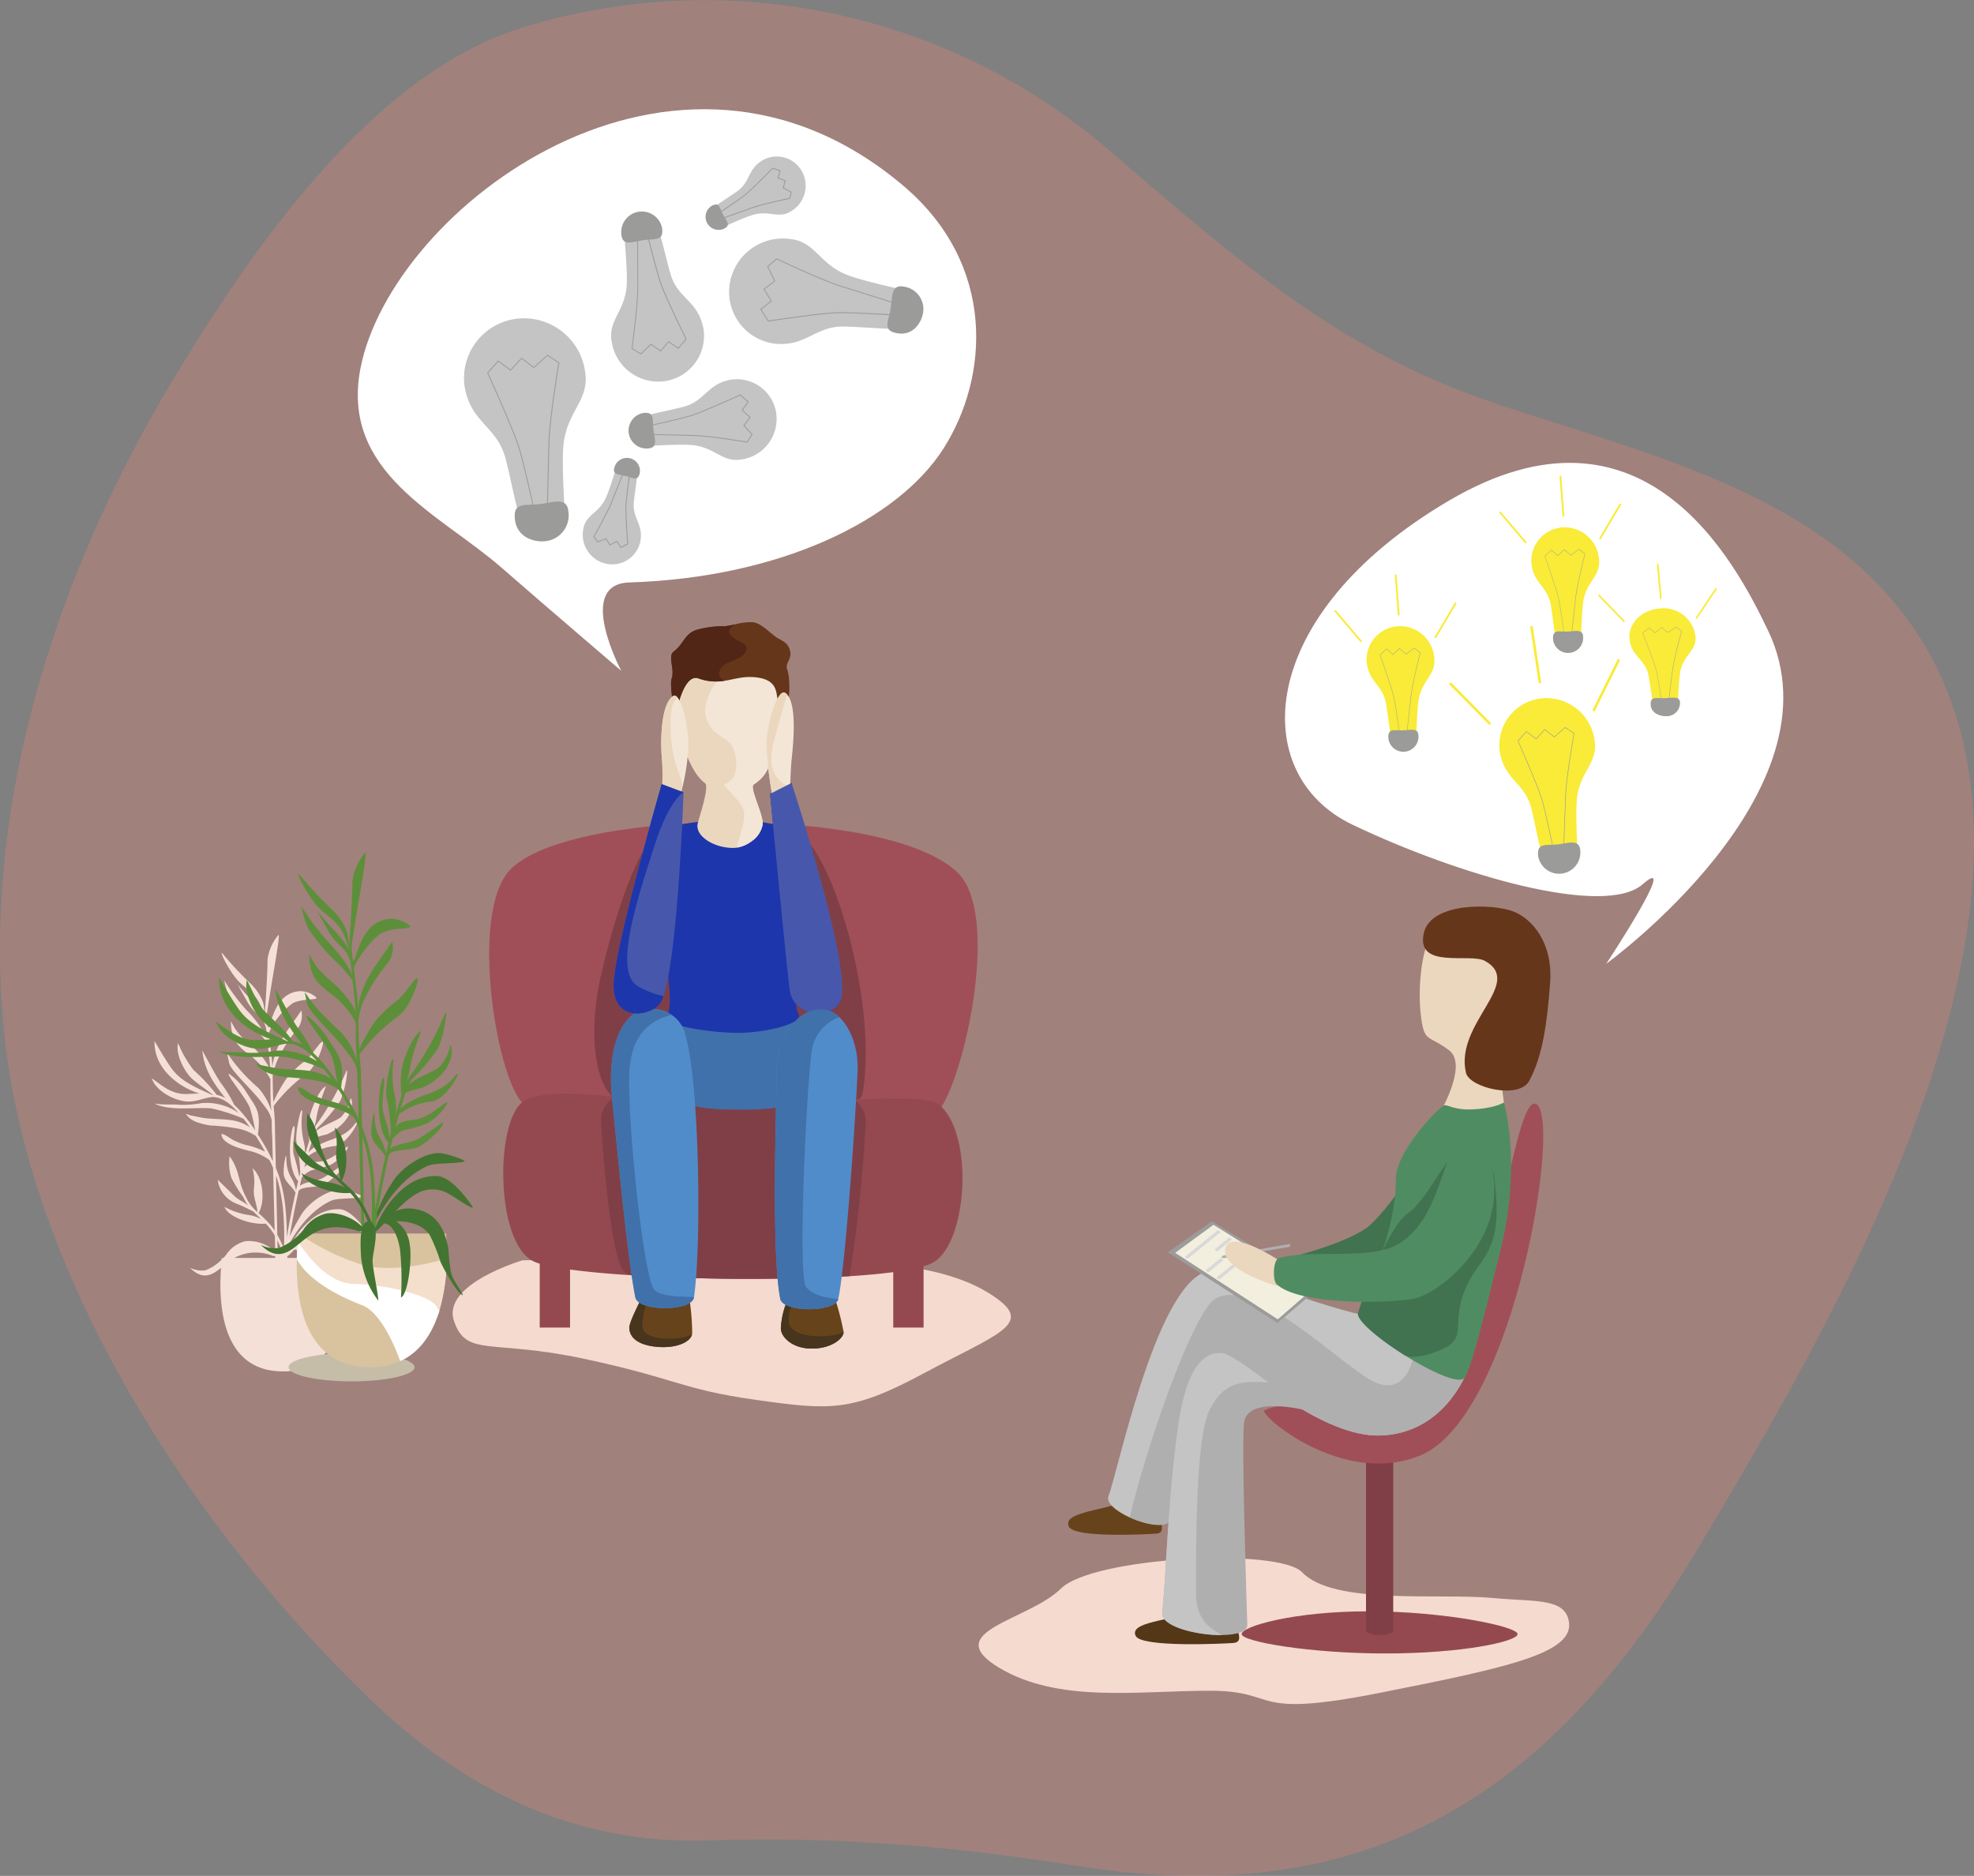 <svg xmlns="http://www.w3.org/2000/svg" width="295" height="280.354" viewBox="0 0 295 280.354">
  <rect x="0" y="0" width="295" height="280.354" fill="#808080" stroke="none"/>
  <g id="Grupo_70935" data-name="Grupo 70935" transform="translate(-183.087 -183.443)">
    <path id="Trazado_105142" data-name="Trazado 105142" d="M436.616,415.2c-21.951,36.68-49.305,53.909-92.12,47.157-19.239-3.034-36.277-4.475-55.6-3.866-19.786.623-36.19-7.365-50.357-20.983-26.645-25.612-51.57-63.571-54.955-101.02C180.509,302.453,192,268.1,209.5,239.276c11.424-18.814,29.218-44.722,51.576-51.681a92.612,92.612,0,0,1,87.726,18.278c18.811,16.084,33.853,29.716,57.168,37.662,15.307,5.217,31.444,9.172,45.435,17.567C508.158,295.156,460.33,375.589,436.616,415.2Z" fill="#f98473" opacity="0.28"/>
    <path id="Trazado_105143" data-name="Trazado 105143" d="M708.215,1615.255s-12.091,3.543-10.251,9.042,5.52,2.7,19.452,5.677,14.457,4.554,25.629,6.131,14.335,1.84,25.108-3.943,16.292-7.291,11.035-11.137-12.88-5.33-24.709-5.771S708.215,1615.255,708.215,1615.255Z" transform="translate(-447.042 -1243.46)" fill="#f5dacf"/>
    <g id="Grupo_70890" data-name="Grupo 70890" transform="translate(256.193 306.342)">
      <path id="Trazado_105144" data-name="Trazado 105144" d="M742.063,1126.081c-5.9,7.431-1.051,33.989,3.154,35.031s56.769,1.03,60.195,1.251,11.146-29.195,3.943-36.282C798.8,1115.692,749.765,1116.373,742.063,1126.081Z" transform="translate(-739.325 -1118.542)" fill="#a04f58"/>
      <path id="Trazado_105145" data-name="Trazado 105145" d="M820.492,1428.677c-1.313-1.121-5.845-1.126-12.077-.841l-.7.033c-5.189.248-11.472.668-18.024.808l-.518.009c-2.2.026-4.466-.075-6.727-.239-3.553-.258-7.095-.674-10.368-1l-.507-.05c-5.733-.555-10.589-.786-13.144.675-4.327,2.477-4.463,21.238,1.451,24,1.916.894,7.509,1.6,14.564,2.049a284.865,284.865,0,0,0,32.631.141c6.017-.384,10.7-1.053,12.474-2.058C824.651,1449.312,825.7,1433.133,820.492,1428.677Z" transform="translate(-753.194 -1386.434)" fill="#944951"/>
      <path id="Trazado_105146" data-name="Trazado 105146" d="M906.073,1429.058a224.577,224.577,0,0,1-2.4,22.792,284.837,284.837,0,0,1-32.631-.141,3.53,3.53,0,0,1-1.017-.484c-2.015-1.577-3.329-18.4-3.505-22.431a3.938,3.938,0,0,1,2.159-3.758,7.359,7.359,0,0,1,2.485-.843s32.523.925,33.152,1.263A3.99,3.99,0,0,1,906.073,1429.058Z" transform="translate(-849.801 -1384.023)" fill="#803f46"/>
      <path id="Trazado_105147" data-name="Trazado 105147" d="M898.953,1161.875a1.381,1.381,0,0,1-.58.866l-.7.033c-5.189.248-11.472.668-18.024.808l-.518.009c-2.295-.1-4.58-.2-6.727-.239l-.611-.009c-3.011-.04-8.718.393-10.265-1.04a.409.409,0,0,1-.039-.036c-2.839-2.816-3.388-10.6-1.577-18.3,2.765-11.764,5.908-19.013,7.97-20.349,4.317-2.8,11.144-1.822,20.559-.965C893.761,1123.136,901.4,1147.8,898.953,1161.875Z" transform="translate(-843.152 -1121.339)" fill="#803f46"/>
      <rect id="Rectángulo_8785" data-name="Rectángulo 8785" width="4.534" height="10.054" transform="translate(60.383 65.453)" fill="#944951"/>
      <rect id="Rectángulo_8786" data-name="Rectángulo 8786" width="4.534" height="10.054" transform="translate(7.551 65.453)" fill="#944951"/>
    </g>
    <path id="Trazado_105148" data-name="Trazado 105148" d="M1069.2,1106.371c-1.259,2.806-6.9,2.46-7.532-1.594-.371-2.37-2.944-29.384-2.944-29.384l3.208-1.628.1.317a20.678,20.678,0,0,0-1.067,9.391c.625,7.129.774,18.518,3.547,20.884A7.14,7.14,0,0,0,1069.2,1106.371Z" transform="translate(-760.552 -773.308)" fill="#1e36ac"/>
    <g id="Grupo_70891" data-name="Grupo 70891" transform="translate(274.39 276.411)">
      <path id="Trazado_105149" data-name="Trazado 105149" d="M908.05,1661.129a1.053,1.053,0,0,1-.029.249c-.266,1.174-2.4,2.1-5.164,1.861-2.981-.255-4.2-1.452-4.2-2.886,0-.754,1.2-3.162,1.791-4.316.2-.385.333-.631.333-.631h6.748A35.474,35.474,0,0,1,908.05,1661.129Z" transform="translate(-895.91 -1554.914)" fill="#67431b"/>
      <path id="Trazado_105150" data-name="Trazado 105150" d="M1080.35,1665.415c0,.9-1.752,2.467-4.745,2.464-3.054,0-4.73-1.857-4.63-3.141a12.2,12.2,0,0,1,.991-4.121c.05-.107.08-.162.08-.162h7.032A38.655,38.655,0,0,1,1080.35,1665.415Z" transform="translate(-1045.58 -1559.3)" fill="#67431b"/>
      <path id="Trazado_105151" data-name="Trazado 105151" d="M949.212,1335.143c-2.106,1.465-1.771,7.372-1.421,9.737s1.948,3.506,9.688,3.506c7.68,0,8.149-.8,8.206-3.391.041-1.856,4.586-8.087-.846-10.2C962.976,1334.067,952.82,1332.634,949.212,1335.143Z" transform="translate(-938.364 -1275.511)" fill="#4071ab"/>
      <path id="Trazado_105152" data-name="Trazado 105152" d="M908.021,1665.546c-.266,1.174-2.4,2.1-5.164,1.861-2.981-.255-4.2-1.452-4.2-2.886,0-.754,1.2-3.162,1.791-4.316,1.193.195.889.195.889.195s-1.067,3.34-.634,4.4C901.422,1666.578,906.516,1666.424,908.021,1665.546Z" transform="translate(-895.91 -1559.083)" fill="#47351e"/>
      <path id="Trazado_105153" data-name="Trazado 105153" d="M931.328,1115.445c-3.219.035-12.285.468-12.991,3.622s4.917,22.073,3.011,25.622c-.884,1.646,7.04,2.629,10.588,2.629s10.112-1.241,8.995-2.993c-1.54-2.416,2.059-24.556,1.544-25.564C941.331,1116.526,934.5,1115.41,931.328,1115.445Z" transform="translate(-912.952 -1085.92)" fill="#1e36ac"/>
      <path id="Trazado_105154" data-name="Trazado 105154" d="M890.186,1374.049c0,.005,0,.012,0,.017-.323,2.166-8.336,2.149-8.761,0-1.162-5.872-2.717-22.173-3.505-30.055s1.933-13,5.41-13a5.073,5.073,0,0,1,5.672,4.262C891.013,1342.528,891.323,1366.406,890.186,1374.049Z" transform="translate(-877.78 -1273.151)" fill="#518cca"/>
      <path id="Trazado_105155" data-name="Trazado 105155" d="M1080.35,1666.484c0,.9-1.752,2.467-4.745,2.464-3.054,0-4.73-1.857-4.63-3.141a12.2,12.2,0,0,1,.991-4.121c.456.177.812.33.812.33s-1.242,2.637-.263,3.792C1074.093,1667.667,1079.182,1667.206,1080.35,1666.484Z" transform="translate(-1045.58 -1560.37)" fill="#47351e"/>
      <path id="Trazado_105156" data-name="Trazado 105156" d="M961.287,919.491c-.116,1.03,1.547,4.292,1.48,5.64a3.874,3.874,0,0,1-1.656,2.558,4.9,4.9,0,0,1-2.209.958,4.189,4.189,0,0,1-.719.047c-2.788-.053-5.536-1.789-5.142-3.629.168-.784,1.808-5.546,1.1-6.055-3.507-2.527-5.533-13.278-4.241-17.521.744-2.443,4.14-5.717,8.329-5.914a8.442,8.442,0,0,1,3.173.464,7.138,7.138,0,0,1,3.718,2.9,6.756,6.756,0,0,1,.945,4.329c-1.235,12.387-2.3,14.389-4.647,15.953a.237.237,0,0,0-.034.028.178.178,0,0,0-.029.034.373.373,0,0,0-.058.137.337.337,0,0,0-.007.038A.181.181,0,0,0,961.287,919.491Z" transform="translate(-940.083 -894.94)" fill="#ebd7be"/>
      <path id="Trazado_105157" data-name="Trazado 105157" d="M1076.64,1339.659c-.027,3.267-1.681,28.874-2.891,34.637l-.012.049c-.546,2.01-8.237,2-8.653-.042-1.392-6.828-.535-30.467-.535-34.587s3.066-8.761,6.571-8.712a4.107,4.107,0,0,1,2.781,1.192C1075.68,1333.851,1076.662,1336.957,1076.64,1339.659Z" transform="translate(-1039.775 -1273.148)" fill="#518cca"/>
      <path id="Trazado_105158" data-name="Trazado 105158" d="M991.967,947.517c-.116,1.03,1.547,4.292,1.48,5.64a3.875,3.875,0,0,1-1.656,2.558,4.9,4.9,0,0,1-2.209.958c.263-1.392,1.258-3.708,1.086-5.266-.175-1.577-3.446-4.114-2.948-4.236,2.379-.584,1.964-4.35,1.108-5.7-1.068-1.687-2.979-1.364-3.855-4.266s2.672-6.736,2.672-6.736,3.588-2.451,6.046-2.629c1.387-.1,3.225,1.762,3.057,3.453-1.235,12.387-2.3,14.389-4.647,15.953a.185.185,0,0,0-.034.028.178.178,0,0,0-.029.034.315.315,0,0,0-.058.137.178.178,0,0,0-.007.038C991.97,947.492,991.969,947.5,991.967,947.517Z" transform="translate(-970.763 -922.966)" fill="#f3e6d7"/>
      <path id="Trazado_105159" data-name="Trazado 105159" d="M963.462,897.878c.526,1.357.5,6.072-.69,5.6-1.61-.641.38-3.877-3.877-4.4-1.974-.243-3.337.293-4.879.519a7.632,7.632,0,0,1-3.832-.38c-2.15-.75-3.347,4.855-3.347,5.775,0,.639-1.023-4.664-.645-5.705.523-1.446-.66-3.358.352-4.111,1.429-1.063,1.519-2.5,3.25-3.162a14.181,14.181,0,0,1,4.249-.577,11.419,11.419,0,0,0,1.7-.3,8.382,8.382,0,0,1,2.589-.309c1.124.113,2.316,1.339,3.241,2.06.819.636,1.743.761,2.186,1.8C964.445,896.276,963.064,896.852,963.462,897.878Z" transform="translate(-937.127 -890.805)" fill="#66361a"/>
      <path id="Trazado_105160" data-name="Trazado 105160" d="M957.264,897.408c-.715,1.446-3.255,1.3-3.825,2.686-.376.916.04,1.246.577,1.668a7.632,7.632,0,0,1-3.832-.38c-2.15-.75-3.347,4.855-3.347,5.775,0,.639-1.023-4.664-.645-5.705.523-1.446-.66-3.358.352-4.111,1.429-1.063,1.519-2.5,3.25-3.162a14.179,14.179,0,0,1,4.249-.577,11.419,11.419,0,0,0,1.7-.3c-.708.418-1.15.883-.9,1.343C955.629,896.051,957.977,895.963,957.264,897.408Z" transform="translate(-937.127 -892.976)" fill="#522616"/>
      <path id="Trazado_105161" data-name="Trazado 105161" d="M1058.419,980.994c-.117,1.088-.2,3.844-.208,3.982,0,.005-2.635,1.351-2.635,1.351a51.2,51.2,0,0,1-.894-7.715c0-3.334,1.738-8.381,2.775-7.713a1.494,1.494,0,0,1,.293.251C1059.288,972.832,1058.657,978.748,1058.419,980.994Z" transform="translate(-1031.433 -960.32)" fill="#f3e6d7"/>
      <path id="Trazado_105162" data-name="Trazado 105162" d="M939.02,981.922a31.154,31.154,0,0,1-.983,6.611c-.143.583-.244.94-.244.94l-2.668-1.36s.075-2.882-.043-4.03c-.252-2.443-.252-8.294,1.649-9.555.2-.134.414-.063.624.163C938.209,975.62,939.02,979.168,939.02,981.922Z" transform="translate(-927.449 -963.466)" fill="#f3e6d7"/>
      <path id="Trazado_105163" data-name="Trazado 105163" d="M1058.212,984.976c0,.005-2.635,1.351-2.635,1.351a51.2,51.2,0,0,1-.894-7.715c0-3.334,1.738-8.381,2.775-7.713a1.494,1.494,0,0,1,.293.251c-.486,1.676-1.226,4.252-1.806,6.36-.731,2.664-.731,4.007,0,5.555A4.3,4.3,0,0,0,1058.212,984.976Z" transform="translate(-1031.433 -960.32)" fill="#ebd7be"/>
      <path id="Trazado_105164" data-name="Trazado 105164" d="M890.186,1374.049c0,.005,0,.012,0,.017-.323,2.166-8.336,2.149-8.761,0-1.162-5.872-2.717-22.173-3.505-30.055s1.933-13,5.41-13a5.878,5.878,0,0,1,3.517.84c-2.533.675-6.07,2.252-6.327,8.824-.284,7.26,2.161,30.805,3.794,32.331C885.484,1374.1,889.091,1373.923,890.186,1374.049Z" transform="translate(-877.78 -1273.151)" fill="#4071ab"/>
      <path id="Trazado_105165" data-name="Trazado 105165" d="M1069.294,1106.131a2.356,2.356,0,0,1-.095.241c-1.259,2.806-6.9,2.46-7.532-1.594-.371-2.37-2.944-29.384-2.944-29.384l3.208-1.628.1.317C1063.031,1077.144,1070.86,1101.507,1069.294,1106.131Z" transform="translate(-1034.942 -1049.719)" fill="#4758ac"/>
      <path id="Trazado_105166" data-name="Trazado 105166" d="M891.254,1076.191s-.806,23.978-3,30.461a3.508,3.508,0,0,1-.764,1.438c-1.991,1.758-6.683,2.094-6.683-3.032s7.183-30.094,7.183-30.094l3.242,1.217Z" transform="translate(-880.406 -1050.761)" fill="#4758ac"/>
      <path id="Trazado_105167" data-name="Trazado 105167" d="M938.037,988.533c-.143.583-.41.481-.41.481l-2.5-.9s.075-2.882-.043-4.03c-.252-2.443-.252-8.294,1.649-9.555.2-.134.414-.063.624.163-.724.847-1.206,1.673-.925,5.964C936.753,985.578,938.443,986.72,938.037,988.533Z" transform="translate(-927.449 -963.466)" fill="#ebd7be"/>
      <path id="Trazado_105168" data-name="Trazado 105168" d="M1073.737,1374.345c-.546,2.01-8.237,2-8.653-.042-1.392-6.828-.535-30.467-.535-34.587s3.066-8.761,6.571-8.712a4.107,4.107,0,0,1,2.781,1.192,6.305,6.305,0,0,0-4.045,4.616c-.8,4.382-2.216,33.909-.938,35.662C1069.992,1373.949,1072.432,1374.147,1073.737,1374.345Z" transform="translate(-1039.775 -1273.148)" fill="#4071ab"/>
      <path id="Trazado_105169" data-name="Trazado 105169" d="M886.937,1084.107c-2.573,7.974-6.193,18.826-2.573,21.029a12.536,12.536,0,0,0,3.886,1.517,3.508,3.508,0,0,1-.764,1.438c-1.991,1.758-6.683,2.094-6.683-3.032s7.183-30.094,7.183-30.094l3.242,1.217C890.3,1076.884,888.644,1078.82,886.937,1084.107Z" transform="translate(-880.406 -1050.761)" fill="#1e36ac"/>
    </g>
    <path id="Trazado_105170" data-name="Trazado 105170" d="M590.345,346.3c-3.081,15.706,11.823,21.79,21.1,29.884,6.867,5.994,17.856,15.383,17.856,15.383s-6.907-12.947,1.2-13.2c22.553-.707,40.123-9.291,46.957-20.014s7.9-27.478-5.958-39.235C637.292,290.1,595.024,322.448,590.345,346.3Z" transform="translate(-353.374 -107.876)" fill="#fff"/>
    <g id="Grupo_70894" data-name="Grupo 70894" transform="translate(205.768 310.843)">
      <path id="Trazado_105171" data-name="Trazado 105171" d="M381.854,1289.359a4.115,4.115,0,0,1,3.149.262c.787.367,3.011,2.051,3.247,1.819,0,0-2.467-3.915-4.567-3.976-4.467-.13-7.121,4.858-7.786,6.484q.066-.494.14-.987c2.516-4.725,5.27-6.214,6.375-6.74,1.029-.49,3.279-.249,4.736-.588.456-.106-2.29-1.076-3.189-1.083-2.106-.016-5.035,2.042-6.055,3.917a25.267,25.267,0,0,0-1.644,3.105q.114-.674.235-1.346.5-2.764,1.116-5.508c.63-.761,2.881-.388,3.957-1.04,1.03-.624,3.1-2.455,2.864-3.045,0,0-2.68,1.93-3.258,2.192-.841.459-2.482.5-3.392,1.149q.146-.628.3-1.254a3.773,3.773,0,0,1,1.527-1.1,14.343,14.343,0,0,0,2.937-.875c1.809-1.094,2.792-2.857,2.312-2.609-.392.2-2.2,1.818-3.682,2.146-.711.157-2.007.019-2.72.95q.208-.8.431-1.6a8.173,8.173,0,0,1,4.051-1.595c1.851-.218,3.561-3.437,3.386-3.5-.377-.143-.479,1.3-3.523,2.433-.88.329-3.084,1.044-3.746,2.082.152-.518.309-1.034.48-1.545.068-.2.136-.407.207-.611a16.85,16.85,0,0,1,2.064-.608,7.676,7.676,0,0,0,1.995-1.26c2.306-2.026,1.785-4.155,1.581-4.141a5.6,5.6,0,0,1-1.371,2.745c-.637.622-2.842,1.271-3.868,2.24.085-.19.178-.376.279-.556a24.881,24.881,0,0,0,3.4-4.027c.807-1.653,1.291-5.394.891-4.408a38.934,38.934,0,0,1-4.48,7.972l0,.009a.209.209,0,0,0-.027.035,6.586,6.586,0,0,0-.355.656,18.176,18.176,0,0,0,.525-2.339,29.2,29.2,0,0,1,1.318-4.109c-.945.309-2.021,3.1-2.283,3.937a11.9,11.9,0,0,0-.216,4.231l-.065.2c-.221.669-.424,1.343-.616,2.021a5.963,5.963,0,0,0-.147-2.163,12.12,12.12,0,0,1-.2-4.422c-.122-1.344-1.154,3.318-.866,4.607a25.539,25.539,0,0,1,.547,4.5c-.051.2-.1.407-.152.611a27.09,27.09,0,0,0-.851-3.42c-.25-1.349.405-4.164.063-4.164-.429,0-1.344,5.941.635,8.226q-.166.7-.325,1.4a5.083,5.083,0,0,0-.689-1.873c-1.055-1.733-.6-3.307-.84-3.307a9.479,9.479,0,0,0-.315,2.519c0,1.362,1.216,1.913,1.771,2.988q-.6,2.686-1.081,5.4-.115.645-.222,1.291c.009-1.3-.038-2.6-.156-3.887a22.532,22.532,0,0,0-.978-5.16c-.153-.453-.323-.9-.507-1.349-.069-3.076-.126-5.531-.129-5.683a26.325,26.325,0,0,0-.158-3.044c-.015-.169-.029-.343-.041-.519a23.447,23.447,0,0,1,4.818-4.757c1.682-1.1,2.963-5.13,2.447-4.861-.548.286-1.44,1.929-2.441,2.788a15.361,15.361,0,0,0-2.865,2.677,21.434,21.434,0,0,0-2,3.573c-.072-1.28-.092-2.672-.1-3.861,0-.017,0-.034,0-.051a13.188,13.188,0,0,1,.621-2.181,21.875,21.875,0,0,1,3.069-4.841,3.348,3.348,0,0,0,.592-2.77c-.682,1.05-2.312,3.2-2.89,4.3a11.089,11.089,0,0,0-1.4,3.827l-.036.345c-.1-1.708-.336-3.4-.549-5.1a10.982,10.982,0,0,1,3.627-4.478c1.5-.709,3.7-.432,3.507-.807a3.685,3.685,0,0,0-2.366-.978c-3.782.15-4.259,4.646-4.866,5.463-.074-.63-.141-1.262-.192-1.9-.012-.148.632-4.136,1.052-6.6s.921-5.547.689-5.348a7.055,7.055,0,0,0-1.63,3.7c0,2.611-.383,7.146-.387,8.217a.235.235,0,0,0,0,.044l.007.083a13.865,13.865,0,0,0-.284-1.986,7.645,7.645,0,0,0-1.994-2.913,51.113,51.113,0,0,1-4.075-4.39c-.551-.551.9,2.514,2.341,4.089,1.377,1.506,3.157,1.849,3.961,5.566-.537-1.375-1.847-2.365-4.05-5.015,0,0,1.07,1.872,1.419,2.5,1.178,2.119,2.323,2.042,2.852,4.047q.081.827.161,1.568a16.158,16.158,0,0,0-3.171-4.368,32.49,32.49,0,0,1-3.249-4.357,13.882,13.882,0,0,0,.886,2.861,24.958,24.958,0,0,0,3.438,4.114,15.787,15.787,0,0,1,2.174,2.464c.17,1.542.318,2.808.379,3.9a10.061,10.061,0,0,0-1.72-2.5c-1.47-1.68-3.028-2.256-4.134-4.756a5.754,5.754,0,0,0,.6,2.9c.846,1.449,2.262,2.07,3.1,2.962a10.45,10.45,0,0,1,2.184,2.827c0,1.414-.03,2.861.1,4.259.014.153.026.309.036.468a9.444,9.444,0,0,0-1.946-3.433,26.794,26.794,0,0,1-4.586-5.1c-.137-.223.11.812.217,1.339.228,1.128,3,3.611,4.577,5.554.85,1.133,1.545,1.8,1.792,3.073.018.993.008,1.867.067,2.18,0,.024.046,1.651.1,3.907a29.8,29.8,0,0,0-1.616-3q-.3-.489-.611-.975c.478-3.784-.32-4.014-1.87-6.557a9.861,9.861,0,0,0-2.481-2.547c-.315.262,2.509,3.517,3.139,5.092a27.965,27.965,0,0,1,.8,3.375,24.469,24.469,0,0,0-2.063-2.714,15.388,15.388,0,0,0-1.081-1.113,17.886,17.886,0,0,0-1.949-3.193c-.682-.945-1.811-3.126-2.805-4.9.281,3.075,2.024,5.294,3.44,7.116a4.3,4.3,0,0,0-1.278-.491,25.869,25.869,0,0,0-3.456-3.695,17.22,17.22,0,0,1-2.327-4.042c-.42,1.627.91,4.2,2.065,5.3.894.8,2.219,1.684,3.159,2.444a.177.177,0,0,0-.022.046c-1.946-.894-4.459-1.863-5.936-3.7-.892-1.1-2.785-4.409-2.785-4.409-.13,3.873,3.222,6.734,6.735,7.869-.705-.038-1.412.057-2.168.057-2.1-.052-3.359-1.207-4.987-2.362.63,1.89,3.2,3.254,5.092,3.464,1.48.148,2.728-.584,4.137-.673a.2.2,0,0,0,.092.03c1.455.12,2.7,1.272,3.671,2.375a8.385,8.385,0,0,0-5.532-1.477,14.952,14.952,0,0,1-3.413.248c-.945-.105-2.259.052-3.63-.187,2.343,1.26,6.838.433,8.668.764a27.284,27.284,0,0,1,4.618,1.5q.508.632.982,1.3a6.542,6.542,0,0,0-2.713-1.061c-1.312-.21-3.1-.166-4.409-.376l-1.837-.371c-.367-.1-.945-.5-.262.239.682.787,2.356,1.131,3.3,1.288a29.056,29.056,0,0,1,4.415.523,7.728,7.728,0,0,1,2.359,1.023q.48.748.923,1.512.243.42.479.851a12.293,12.293,0,0,0-2.9-1.011,10.444,10.444,0,0,1-1.785-.682c-.525-.262-1.312-.945-1.837-.945,0,1.483,2.939,2.2,3.937,2.467a8.2,8.2,0,0,1,3.242,1.43c.189.387.369.778.536,1.174.074,2.984.167,6.714.234,9.367-.14-.212-.285-.42-.438-.622a16.207,16.207,0,0,0-1.972-1.986c1.007-1.642.764-5.264-.883-6.712.512,2.264.092,2.664.2,3.924.051.614.534,1.973.509,2.624a6.721,6.721,0,0,1-1.745-2.328c-1.186-2.288-.821-3.788-2.4-6.012a7.079,7.079,0,0,0,.291,3.283,23.247,23.247,0,0,0,1.769,2.853,6.028,6.028,0,0,0,.752,1.266c-.765-.678-1.428-.782-2.222-1.576-.84-.84-1.525-1.482-2.365-2.322a4.376,4.376,0,0,0,2.68,3.529,23.705,23.705,0,0,1,2.638,1.234l-.076-.1c.4.422.831.82,1.255,1.226a6.651,6.651,0,0,0-1.558-.566,10.908,10.908,0,0,1-3.937-1.268c.612,1.588,4.109,2.729,6.171,2.506.121.127.241.255.357.388a9.045,9.045,0,0,1,1,1.412c.03,1.155.053,2.024.065,2.407a5.674,5.674,0,0,0-4.5-1.576,4.873,4.873,0,0,0-2.887,2.1c-.114.139-.241.28-.377.421H366.1a2.134,2.134,0,0,1-.007.251,6.978,6.978,0,0,1-2.433,1.587,4.145,4.145,0,0,1-2.294-.394c1.928,1.938,3.317,1.085,4.64.026-.007.11-.014.224-.021.344-.024.417-.046.889-.057,1.4-.106,4.93.746,13.72,9.306,13.72a9.025,9.025,0,0,0,3.8-.769,9.408,9.408,0,0,0,4.766-5.811c.063-.183.124-.368.18-.554a22.644,22.644,0,0,0,.868-4.832c.729,1.3,1.72,2.834,2.128,2.834a15.6,15.6,0,0,1-1.522-2.939,29.456,29.456,0,0,1-.315-2.939c-.067-.374-.147-.738-.245-1.088-.028-.5-.058-.807-.058-.838h-.223a4.638,4.638,0,0,0-3.253-3.008,4.3,4.3,0,0,0-2.914.175A10.137,10.137,0,0,1,381.854,1289.359Zm-4.863,4.113a1.925,1.925,0,0,1,1.426,1.275h-2.488q0-.127-.015-.249a2.64,2.64,0,0,0,.41-.328C376.533,1293.961,376.756,1293.725,376.991,1293.472Zm-2.759-11.053c.113.323.216.647.307.974a25.852,25.852,0,0,1,.833,5.373,43.367,43.367,0,0,1,.041,4.568l-.028-.022-.084-.2a15.526,15.526,0,0,0-.88-1.818C374.376,1288.936,374.3,1285.487,374.232,1282.419Zm.644,10.682c.017.04.033.082.05.123l-.209.052a.839.839,0,0,0-.258.252c0-.342-.012-.818-.022-1.4C374.6,1292.452,374.744,1292.778,374.876,1293.1Zm-1.153,1.331a1.148,1.148,0,0,0,.4.031q-.025.138-.044.284H368A6.711,6.711,0,0,1,373.723,1294.432Zm8.912.315h-2.829a3.83,3.83,0,0,0-1.256-1.544A5.046,5.046,0,0,1,382.635,1294.747Z" transform="translate(-355.663 -1234.148)" fill="#f5e0d8"/>
      <ellipse id="Elipse_5342" data-name="Elipse 5342" cx="9.413" cy="2.117" rx="9.413" ry="2.117" transform="translate(20.441 74.809)" fill="#c6bda9"/>
      <g id="Grupo_70893" data-name="Grupo 70893" transform="translate(9.566)">
        <path id="Trazado_105172" data-name="Trazado 105172" d="M531.483,1606.072a10.641,10.641,0,0,0,4.486-.907c2.9-1.327,4.618-3.959,5.621-6.853.074-.216.146-.435.213-.654a29.171,29.171,0,0,0,1.125-7.818,36.354,36.354,0,0,0-.116-3.744h-22.1c.011.126-.024.526-.069,1.132-.022.291-.046.63-.068,1.008-.029.491-.054,1.048-.067,1.656C520.383,1595.705,521.388,1606.072,531.483,1606.072Z" transform="translate(-508.4 -1529.147)" fill="#d9c39f"/>
        <path id="Trazado_105173" data-name="Trazado 105173" d="M521.078,1588.235c1.127,1.471,5.1,6.052,10.846,6.052a14.372,14.372,0,0,1,10.169,4.024c.074-.216.146-.435.213-.654a29.166,29.166,0,0,0,1.125-7.818c-2.734.8-8.654,2.2-12.977.826a35.742,35.742,0,0,1-9.177-4.57h-.062c.011.126-.024.526-.069,1.132C521.123,1587.519,521.1,1587.857,521.078,1588.235Z" transform="translate(-508.903 -1529.147)" fill="#f4dfcc"/>
        <path id="Trazado_105174" data-name="Trazado 105174" d="M520.569,1597.372c1.688,3.238,6.408,5.651,9.721,6.9,2.7,1.019,4.763,5.714,5.74,8.37,2.9-1.327,4.618-3.959,5.621-6.853.074-.216.146-.435.213-.654a8.59,8.59,0,0,0-.569-.864c-1.114-1.439-7.2-3.064-12.257-3.157-3.816-.07-7-4.322-8.333-6.409-.022.291-.046.629-.068,1.008C520.607,1596.208,520.582,1596.765,520.569,1597.372Z" transform="translate(-508.461 -1536.628)" fill="#fff"/>
        <g id="Grupo_70892" data-name="Grupo 70892">
          <path id="Trazado_105175" data-name="Trazado 105175" d="M582.64,1152.8c.274-.235-.317,3.4-.812,6.307s-1.255,7.613-1.241,7.787c.009.112-.325.154-.326.013-.007-1.167.457-6.621.457-9.742A8.319,8.319,0,0,1,582.64,1152.8Z" transform="translate(-560.307 -1152.789)" fill="#5d8f3a"/>
          <path id="Trazado_105176" data-name="Trazado 105176" d="M527.183,1182.259a9.016,9.016,0,0,1,2.352,3.436c.248.743.272,2.557.52,3.362l.025,1c-.751-5.905-3.139-6.185-4.941-8.156-1.7-1.857-3.411-5.472-2.761-4.822A60.3,60.3,0,0,0,527.183,1182.259Z" transform="translate(-509.91 -1173.822)" fill="#5d8f3a"/>
          <path id="Trazado_105177" data-name="Trazado 105177" d="M526.42,1231.407v0Z" transform="translate(-513.543 -1221.074)" fill="#5d8f3a"/>
          <path id="Trazado_105178" data-name="Trazado 105178" d="M548.566,1226.168c-.334-2.266-1.937-3.2-5.046-6.941,0,0,1.262,2.207,1.673,2.948,1.484,2.67,2.924,2.383,3.481,5.293Z" transform="translate(-528.396 -1210.495)" fill="#5d8f3a"/>
          <path id="Trazado_105179" data-name="Trazado 105179" d="M533.269,1224.15c-.681-1.981-2.739-4.109-3.791-5.285a38.281,38.281,0,0,1-3.832-5.138,16.371,16.371,0,0,0,1.045,3.374,29.435,29.435,0,0,0,4.055,4.852,18.6,18.6,0,0,1,2.564,2.906Z" transform="translate(-512.866 -1205.714)" fill="#5d8f3a"/>
          <path id="Trazado_105180" data-name="Trazado 105180" d="M582.865,1234.655c.772-.568,1.172-6.365,5.839-6.551.683-.027,2.484.557,2.79,1.154.226.442-2.372.116-4.137.952-1.43.677-4.217,4.271-4.464,5.942C582.893,1236.152,582.564,1234.877,582.865,1234.655Z" transform="translate(-562.459 -1218.205)" fill="#5d8f3a"/>
          <path id="Trazado_105181" data-name="Trazado 105181" d="M589.135,1265.434l.191-1.825a13.082,13.082,0,0,1,1.653-4.513c.681-1.3,2.6-3.837,3.408-5.075a3.948,3.948,0,0,1-.7,3.266,25.813,25.813,0,0,0-3.62,5.709,12.56,12.56,0,0,0-.777,2.972Z" transform="translate(-568.016 -1240.715)" fill="#5d8f3a"/>
          <path id="Trazado_105182" data-name="Trazado 105182" d="M590.153,1307.431a28.843,28.843,0,0,1,5.912-5.912c1.984-1.3,3.495-6.051,2.886-5.734-.646.337-1.7,2.275-2.879,3.288a18.112,18.112,0,0,0-3.379,3.157c-.963,1.4-2.465,4.024-2.465,4.675Z" transform="translate(-568.9 -1276.979)" fill="#5d8f3a"/>
          <path id="Trazado_105183" data-name="Trazado 105183" d="M537.8,1324.177c-.186-1.857-1.078-2.667-2.192-4.152-1.857-2.291-5.129-5.219-5.4-6.55-.125-.621-.417-1.841-.255-1.578,1.486,2.414,3.313,3.956,5.409,6.013a10.057,10.057,0,0,1,2.461,4.982Z" transform="translate(-516.576 -1290.953)" fill="#5d8f3a"/>
          <path id="Trazado_105184" data-name="Trazado 105184" d="M580.58,1259.293c.29,3.626,1.02,7.176,1.043,10.808.012,1.818.048,4.039.209,5.85a31.077,31.077,0,0,1,.186,3.59c.008.494.5,21.63.449,21.856-.092.377-.3.2-.4-.118-.022-.065-.518-20.731-.536-20.824-.113-.6-.012-2.958-.184-4.814s-.1-3.817-.12-5.7c-.019-2.449-.571-5.635-.972-10.639C580.229,1259.007,580.58,1259.293,580.58,1259.293Z" transform="translate(-560.3 -1245.188)" fill="#5d8f3a"/>
          <path id="Trazado_105185" data-name="Trazado 105185" d="M510.605,1366.7c1.964.162,3.566,1.724,4.808,3.118a35.358,35.358,0,0,1,3.643,5.1,31.672,31.672,0,0,1,3.024,6.312,26.565,26.565,0,0,1,1.153,6.085,49.381,49.381,0,0,1,.131,6.683,19.957,19.957,0,0,1-.44,4.1.232.232,0,0,1-.448-.123,18.231,18.231,0,0,0,.4-3.559,50.99,50.99,0,0,0-.022-5.935,30.5,30.5,0,0,0-.983-6.336,28.036,28.036,0,0,0-2.85-6.369,37.593,37.593,0,0,0-3.514-5.13c-1.209-1.46-2.887-3.312-4.907-3.479-.3-.024-.3-.489,0-.464Z" transform="translate(-499.613 -1338.587)" fill="#5d8f3a"/>
          <path id="Trazado_105186" data-name="Trazado 105186" d="M551.223,1502.834c.938,2.291,3.145,3.389,4.592,5.281a15.93,15.93,0,0,1,2.023,3.641,6.119,6.119,0,0,1,.646,2.421c.013.3-.336.809-.349.511a8.979,8.979,0,0,0-.8-2.939,13.275,13.275,0,0,0-2.157-3.676c-1.521-1.738-3.505-2.991-4.413-5.207C550.654,1502.588,551.223,1502.834,551.223,1502.834Z" transform="translate(-534.677 -1456.74)" fill="#447431"/>
          <path id="Trazado_105187" data-name="Trazado 105187" d="M610.816,1407.427a13.373,13.373,0,0,0-1.2,2.845c-.493,1.47-.9,2.968-1.291,4.469-.9,3.48-1.649,7-2.291,10.539-.27,1.487-.52,2.979-.717,4.478a17.07,17.07,0,0,0-.226,2.85c.012.3-.453.3-.464,0a16.86,16.86,0,0,1,.216-2.775c.188-1.465.43-2.923.689-4.377q.947-5.3,2.268-10.536c.4-1.577.833-3.149,1.343-4.694a14.034,14.034,0,0,1,1.27-3.032c.158-.254.56-.021.4.234Z" transform="translate(-581.468 -1373.662)" fill="#5d8f3a"/>
          <path id="Trazado_105188" data-name="Trazado 105188" d="M442.681,1304.659c-2.321-1.082-5.417-2.228-7.212-4.456-1.052-1.3-3.285-5.2-3.285-5.2-.186,5.51,5.606,9.286,10.5,9.843v-.187Z" transform="translate(-431.689 -1276.312)" fill="#5d8f3a"/>
          <path id="Trazado_105189" data-name="Trazado 105189" d="M469.527,1307.107c-1.114-.928-2.8-2.043-3.91-3.033-1.362-1.3-2.931-4.333-2.435-6.252.867,1.609,1.445,3.4,2.745,4.767,1.3,1.3,3.6,3.344,4.127,4.457Z" transform="translate(-458.535 -1278.76)" fill="#5d8f3a"/>
          <path id="Trazado_105190" data-name="Trazado 105190" d="M439.588,1348.019c-.867,0-1.733-.31-2.6-.371s-1.733.062-2.662.062c-2.477-.062-3.962-1.424-5.881-2.786.743,2.229,3.776,3.838,6,4.086,1.857.186,3.4-.8,5.2-.8Z" transform="translate(-428.445 -1319.672)" fill="#5d8f3a"/>
          <path id="Trazado_105191" data-name="Trazado 105191" d="M500.945,1316.96c-1.733-2.291-4.274-5.088-4.645-9.155,1.173,2.094,2.5,4.666,3.308,5.781a20,20,0,0,1,2.6,4.457Z" transform="translate(-487.382 -1287.431)" fill="#5d8f3a"/>
          <path id="Trazado_105192" data-name="Trazado 105192" d="M447.7,1380.262a10.293,10.293,0,0,0-7.214-2.194,17.653,17.653,0,0,1-4.025.292c-1.114-.124-2.664.062-4.281-.22,2.763,1.486,8.065.51,10.223.9a27.317,27.317,0,0,1,5.961,2.049Z" transform="translate(-431.69 -1348.43)" fill="#5d8f3a"/>
          <path id="Trazado_105193" data-name="Trazado 105193" d="M534.6,1341.756c1.877,3.078,2.819,3.281,2.159,8.094-.1-.234-.308-.711-.38-.916-.517-1.483-.3-2.437-1-4.176-.743-1.857-4.074-5.7-3.7-6C531.85,1338.6,534,1340.768,534.6,1341.756Z" transform="translate(-518.08 -1314.305)" fill="#5d8f3a"/>
          <path id="Trazado_105194" data-name="Trazado 105194" d="M486.473,1395.934c-.5-1.176-2.693-1.817-3.807-2-1.548-.248-3.652-.2-5.2-.443-.619-.124-1.548-.313-2.167-.437-.433-.124-1.115-.585-.31.281.8.928,2.778,1.334,3.893,1.52a34.266,34.266,0,0,1,5.207.617,8.173,8.173,0,0,1,3.324,1.639Z" transform="translate(-468.547 -1361.271)" fill="#5d8f3a"/>
          <path id="Trazado_105195" data-name="Trazado 105195" d="M530.152,1423.37c-.425-.818-2.392-1.315-4-1.748a12.32,12.32,0,0,1-2.1-.8c-.619-.31-1.548-1.114-2.167-1.114,0,1.749,3.467,2.6,4.643,2.91.929.186,3.7,1.068,4.136,2.12Z" transform="translate(-509.599 -1384.622)" fill="#5d8f3a"/>
          <path id="Trazado_105196" data-name="Trazado 105196" d="M534.973,1456.585c-1.4-2.7-.969-4.468-2.834-7.091a8.349,8.349,0,0,0,.344,3.872,30.227,30.227,0,0,0,2.162,3.486Z" transform="translate(-518.427 -1410.492)" fill="#447431"/>
          <path id="Trazado_105197" data-name="Trazado 105197" d="M522.6,1485.927c-1.052-1.114-1.91-1.137-2.963-2.189-.991-.991-1.8-1.748-2.79-2.738a5.16,5.16,0,0,0,3.161,4.162,27.929,27.929,0,0,1,3.112,1.455Z" transform="translate(-505.23 -1437.863)" fill="#447431"/>
          <path id="Trazado_105198" data-name="Trazado 105198" d="M564.489,1473.415a28.248,28.248,0,0,0-.6-3.154c-.124-1.486.371-1.958-.233-4.627,1.95,1.714,2.231,6.013,1.028,7.938Z" transform="translate(-545.886 -1424.516)" fill="#447431"/>
          <path id="Trazado_105199" data-name="Trazado 105199" d="M533.242,1520.132a6.929,6.929,0,0,0-2.742-1.251c-.957-.211-3.25-.5-4.643-1.495.743,1.927,5.089,3.3,7.486,2.93Z" transform="translate(-513.054 -1469.467)" fill="#447431"/>
          <path id="Trazado_105200" data-name="Trazado 105200" d="M494.206,1565.644c-2.786-.867-5.1-.868-7.514.865-2.1,1.424-4.011,4.272-7.057,1.208a4.885,4.885,0,0,0,2.706.464,8.97,8.97,0,0,0,3.609-2.663,5.747,5.747,0,0,1,3.4-2.476c1.857-.371,4.891.867,5.819,2.538A1.877,1.877,0,0,1,494.206,1565.644Z" transform="translate(-472.906 -1509.066)" fill="#447431"/>
          <path id="Trazado_105201" data-name="Trazado 105201" d="M594.423,1571.96c1.857.743.362,4.841.468,6.161.119,1.482.848,4.735.848,5.725a12.778,12.778,0,0,1-2.581-6.654c-.062-1.3-.282-4.489.77-5.108Z" transform="translate(-571.456 -1516.869)" fill="#447431"/>
          <path id="Trazado_105202" data-name="Trazado 105202" d="M619.832,1568.923c1.609.124,2.274,2.959,2.4,4.073a44.143,44.143,0,0,1,.12,6.995c1.052-.433,1.713-5.858,1.3-7.986a4.849,4.849,0,0,0-3.016-3.949Z" transform="translate(-594.678 -1513.478)" fill="#447431"/>
          <path id="Trazado_105203" data-name="Trazado 105203" d="M614.008,1559.78c2.043-.619,5.525-.34,6.9,1.78a27.113,27.113,0,0,1,1.606,4.007c.619,1.362,2.666,4.953,3.343,4.953-.557-1.176-1.486-2.167-1.8-3.467a34.771,34.771,0,0,1-.371-3.467c-.5-2.786-1.651-5.091-4.457-5.819-3.1-.8-4.643.991-6.029,1.889Z" transform="translate(-588.924 -1504.365)" fill="#447431"/>
          <path id="Trazado_105204" data-name="Trazado 105204" d="M609.209,1528.632c1.671-1.672,4.107-4.807,6.521-5.674a4.853,4.853,0,0,1,3.714.309c.929.433,3.55,2.419,3.829,2.146,0,0-2.91-4.618-5.386-4.689-6.09-.176-9.323,7.711-9.379,8.218C608.463,1529.36,609.209,1528.632,609.209,1528.632Z" transform="translate(-584.842 -1472.364)" fill="#447431"/>
          <path id="Trazado_105205" data-name="Trazado 105205" d="M611.343,1503.462a20.316,20.316,0,0,1,2.119-4.243c1.2-2.212,4.657-4.639,7.141-4.62,1.06.008,4.3,1.152,3.761,1.277-1.719.4-4.372.115-5.585.693-1.3.621-4.552,2.377-7.52,7.951Z" transform="translate(-587.232 -1449.675)" fill="#447431"/>
          <path id="Trazado_105206" data-name="Trazado 105206" d="M648.912,1344.114a45.928,45.928,0,0,0,5.284-9.4c.472-1.163-.1,3.25-1.05,5.2a29.462,29.462,0,0,1-4.061,4.792Z" transform="translate(-619.936 -1310.635)" fill="#5d8f3a"/>
          <path id="Trazado_105207" data-name="Trazado 105207" d="M641.75,1355.943c-1.114.365-2.383,3.652-2.693,4.643a13.5,13.5,0,0,0-.232,5.052,19.158,19.158,0,0,0,1.371-4.848A34.455,34.455,0,0,1,641.75,1355.943Z" transform="translate(-611.049 -1329.242)" fill="#5d8f3a"/>
          <path id="Trazado_105208" data-name="Trazado 105208" d="M648.243,1376.823a9.049,9.049,0,0,1-2.353,1.486,13.859,13.859,0,0,0-2.588.8c-.124-1.919,4.184-2.957,5.188-3.938a6.6,6.6,0,0,0,1.617-3.237C650.348,1371.923,650.964,1374.433,648.243,1376.823Z" transform="translate(-615.062 -1343.136)" fill="#5d8f3a"/>
          <path id="Trazado_105209" data-name="Trazado 105209" d="M623.281,1388.156c-.144-1.585-1.362,3.913-1.021,5.434a29.525,29.525,0,0,1,.65,5.686,10.549,10.549,0,0,0,.6-5.905A14.291,14.291,0,0,1,623.281,1388.156Z" transform="translate(-596.734 -1356.975)" fill="#5d8f3a"/>
          <path id="Trazado_105210" data-name="Trazado 105210" d="M614.541,1409.144c.4,0-.369,3.32-.074,4.911.192,1.036,1.325,3.7.932,4.911C612.922,1416.366,614.027,1409.144,614.541,1409.144Z" transform="translate(-589.479 -1375.451)" fill="#5d8f3a"/>
          <path id="Trazado_105211" data-name="Trazado 105211" d="M605.74,1449.029a11.186,11.186,0,0,0-.372,2.971c0,1.733,1.672,2.353,2.229,3.838a5.742,5.742,0,0,0-.866-2.91C605.486,1450.885,606.027,1449.029,605.74,1449.029Z" transform="translate(-582.115 -1410.094)" fill="#5d8f3a"/>
          <path id="Trazado_105212" data-name="Trazado 105212" d="M636.607,1410.652c0-1.61,3.414-2.707,4.643-3.166,3.591-1.342,3.711-3.039,4.155-2.87.207.079-1.81,3.875-3.993,4.132A9.546,9.546,0,0,0,636.607,1410.652Z" transform="translate(-609.248 -1371.508)" fill="#5d8f3a"/>
          <path id="Trazado_105213" data-name="Trazado 105213" d="M635.556,1436.834c.567-.293-.593,1.787-2.726,3.077a16.91,16.91,0,0,1-3.464,1.032c-1.052.371-1.3.892-2.1,1.573a3.9,3.9,0,0,1,.552-1.735c.778-1.424,2.494-1.215,3.4-1.416C632.957,1438.978,635.094,1437.073,635.556,1436.834Z" transform="translate(-601.128 -1399.478)" fill="#5d8f3a"/>
          <path id="Trazado_105214" data-name="Trazado 105214" d="M632.079,1459.45s-3.161,2.276-3.842,2.586c-1.089.594-3.319.585-4.293,1.6-.244.255-.008.584-.083.982.309-1.362,3.43-.723,4.84-1.577C629.915,1462.305,632.357,1460.146,632.079,1459.45Z" transform="translate(-598.15 -1419.146)" fill="#5d8f3a"/>
          <path id="Trazado_105215" data-name="Trazado 105215" d="M539.17,1275.241c-.99-1.053-2.66-1.785-3.658-3.494a6.785,6.785,0,0,1-.706-3.415c1.3,2.948,3.142,3.628,4.875,5.609,1.486,1.733,2.125,2.926,2.063,3.157l.062,1.609A11.443,11.443,0,0,0,539.17,1275.241Z" transform="translate(-520.819 -1253.146)" fill="#5d8f3a"/>
        </g>
      </g>
    </g>
    <g id="Grupo_70896" data-name="Grupo 70896" transform="translate(252.404 230.995)">
      <path id="Trazado_105216" data-name="Trazado 105216" d="M728.624,553.3a9.217,9.217,0,0,0-10.043-7.986,8.95,8.95,0,0,0-7.986,10.043c.852,5.5,4.782,5.981,6.089,10.71.72,2.606,1.634,7.6,2.286,9.3.277.721,2.664.451,3.507.355s3.169-.28,3.122-1.066c-.1-1.7-.449-7.446-.241-10.14C725.769,559.179,729.306,557.612,728.624,553.3Z" transform="translate(-710.496 -545.25)" fill="#c4c4c4"/>
      <path id="Trazado_105217" data-name="Trazado 105217" d="M776.356,755.2a3.886,3.886,0,0,1-3.318,4.49c-1.6.218-4.34-.421-4.663-3.245-.3-2.619,1.4-2.028,3.613-2.282S776.112,753.056,776.356,755.2Z" transform="translate(-760.739 -726.372)" fill="#9b9b9a"/>
      <g id="Grupo_70895" data-name="Grupo 70895" transform="translate(3.483 5.457)">
        <path id="Trazado_105218" data-name="Trazado 105218" d="M743.876,609.641l-.013-.058c-.015-.069-1.526-6.959-2.242-9.155-.917-2.812-4.569-10.817-4.605-10.9l-.018-.039,1.651-1.858L740.5,589l1.625-1.79,1.852,1.4,2.04-1.835,1.78,1.158-.007.043c-.014.081-1.375,8.174-1.484,11.811-.069,2.325-.234,9.462-.236,9.534v.057Zm-6.722-20.126c.279.612,3.707,8.155,4.593,10.872.683,2.094,2.083,8.431,2.232,9.109l1.957-.239c.016-.682.168-7.263.234-9.478.105-3.509,1.371-11.145,1.478-11.787l-1.624-1.056-2.045,1.84-1.843-1.39-1.624,1.79-1.846-1.365Z" transform="translate(-736.999 -586.771)" fill="#9b9b9a"/>
      </g>
    </g>
    <g id="Grupo_70898" data-name="Grupo 70898" transform="translate(277.037 240.099)">
      <path id="Trazado_105219" data-name="Trazado 105219" d="M926.8,626.544a6.111,6.111,0,0,0,5.295-6.659,5.934,5.934,0,0,0-6.659-5.295c-3.645.565-3.965,3.17-7.1,4.037-1.728.478-5.039,1.083-6.164,1.515-.478.184-.3,1.766-.236,2.325s.186,2.1.707,2.07c1.127-.067,4.936-.3,6.723-.16C922.894,624.651,923.933,627,926.8,626.544Z" transform="translate(-910.015 -614.525)" fill="#c4c4c4"/>
      <path id="Trazado_105220" data-name="Trazado 105220" d="M900.927,658.192a2.679,2.679,0,0,1-.825-5.292c1.736-.2,1.345.925,1.513,2.4S902.346,658.03,900.927,658.192Z" transform="translate(-897.924 -647.837)" fill="#9b9b9a"/>
      <g id="Grupo_70897" data-name="Grupo 70897" transform="translate(3.308 2.283)">
        <path id="Trazado_105221" data-name="Trazado 105221" d="M937.525,639.105l-.043-.007c-.054-.009-5.418-.911-7.828-.984-1.541-.046-6.273-.155-6.321-.156h-.057l-.182-1.49.058-.013c.046-.01,4.613-1.011,6.068-1.486,1.863-.607,7.17-3.028,7.223-3.053l.039-.018,1.258,1.118-.906,1.225,1.187,1.077-.928,1.229,1.216,1.351Zm-14.132-1.277c.544.013,4.815.112,6.265.155,2.3.069,7.29.892,7.8.978l.683-1.05-1.221-1.357.921-1.22-1.187-1.077.905-1.224-1.1-.981c-.49.223-5.412,2.458-7.2,3.04-1.371.447-5.482,1.357-6.022,1.476Z" transform="translate(-923.094 -631.898)" fill="#9b9b9a"/>
      </g>
    </g>
    <g id="Grupo_70900" data-name="Grupo 70900" transform="translate(270.192 251.891)">
      <path id="Trazado_105222" data-name="Trazado 105222" d="M845.931,722.453a4.435,4.435,0,0,0,3.2,5.278,4.307,4.307,0,0,0,5.279-3.2c.531-2.624-1.162-3.5-.965-5.85.109-1.3.529-3.7.517-4.578,0-.371-1.128-.648-1.524-.745s-1.477-.4-1.587-.039c-.237.785-1.038,3.436-1.58,4.618C848.2,720.272,846.343,720.39,845.931,722.453Z" transform="translate(-845.837 -711.973)" fill="#c4c4c4"/>
      <path id="Trazado_105223" data-name="Trazado 105223" d="M881.269,705.76a1.944,1.944,0,0,1,3.811.768c-.3,1.232-.968.683-2.011.428S881.023,706.767,881.269,705.76Z" transform="translate(-876.58 -704.244)" fill="#9b9b9a"/>
      <g id="Grupo_70899" data-name="Grupo 70899" transform="translate(1.554 2.333)">
        <path id="Trazado_105224" data-name="Trazado 105224" d="M861.766,733.129l-.606-.924-1.032.538-.605-.942-1.225.488-.64-.858.021-.037c.02-.034,1.981-3.459,2.636-5.081.419-1.038,1.682-4.233,1.695-4.265l.021-.053,1.092.258-.008.059c0,.034-.471,3.394-.513,4.5-.055,1.421.261,5.641.264,5.684l0,.043Zm-.562-1.1.606.924.921-.492c-.033-.45-.313-4.305-.261-5.655.039-1.033.443-4,.506-4.457l-.865-.2c-.167.422-1.285,3.248-1.674,4.213-.62,1.538-2.406,4.681-2.622,5.06l.528.708,1.232-.491.6.932Z" transform="translate(-857.658 -721.994)" fill="#9b9b9a"/>
      </g>
    </g>
    <g id="Grupo_70902" data-name="Grupo 70902" transform="translate(288.528 206.816)">
      <path id="Trazado_105225" data-name="Trazado 105225" d="M1004.483,369.556a4.436,4.436,0,0,0,1.845-5.892,4.307,4.307,0,0,0-5.893-1.845c-2.32,1.335-1.857,3.183-3.753,4.59-1.045.775-3.129,2.05-3.778,2.637-.276.249.259,1.274.448,1.636s.675,1.374,1.02,1.217c.746-.34,3.265-1.492,4.51-1.866C1001.346,369.293,1002.663,370.61,1004.483,369.556Z" transform="translate(-991.844 -361.282)" fill="#c4c4c4"/>
      <path id="Trazado_105226" data-name="Trazado 105226" d="M988.226,419.531a1.944,1.944,0,0,1-1.942-3.367c1.124-.588,1.153.275,1.65,1.227S989.144,419.05,988.226,419.531Z" transform="translate(-985.351 -408.784)" fill="#9b9b9a"/>
      <g id="Grupo_70901" data-name="Grupo 70901" transform="translate(2.142 1.682)">
        <path id="Trazado_105227" data-name="Trazado 105227" d="M1002.179,381.675l-.528-.99.05-.033c.029-.019,2.859-1.89,3.719-2.591,1.1-.9,4.062-3.923,4.092-3.954l.03-.031,1.17.438-.293,1.066,1.086.419-.307,1.077,1.176.6-.221,1.048-.042.009c-.039.008-3.906.8-5.555,1.379-1.056.371-4.288,1.534-4.321,1.546Zm-.356-.946.418.784c.428-.154,3.287-1.182,4.268-1.527,1.564-.551,5.1-1.287,5.53-1.376l.183-.865-1.182-.6.3-1.066-1.085-.419.293-1.065-.978-.366c-.316.322-3.024,3.079-4.073,3.933C1004.7,378.817,1002.208,380.475,1001.823,380.73Z" transform="translate(-1001.651 -374.078)" fill="#9b9b9a"/>
      </g>
    </g>
    <g id="Grupo_70904" data-name="Grupo 70904" transform="translate(274.412 215.087)">
      <path id="Trazado_105228" data-name="Trazado 105228" d="M878.038,457.351a7.037,7.037,0,0,0,7.839,5.874,6.833,6.833,0,0,0,5.874-7.84c-.771-4.176-3.78-4.459-4.882-8.04-.607-1.973-1.413-5.764-1.948-7.044-.227-.544-2.043-.286-2.684-.194s-2.412.283-2.359.882c.115,1.3.506,5.672.407,7.733C880.088,452.8,877.423,454.072,878.038,457.351Z" transform="translate(-877.946 -437.895)" fill="#c4c4c4"/>
      <path id="Trazado_105229" data-name="Trazado 105229" d="M889.482,427.756a3.084,3.084,0,0,1,6.063-1.125c.285,1.992-1.02,1.578-2.707,1.82S889.715,429.384,889.482,427.756Z" transform="translate(-887.93 -424.212)" fill="#9b9b9a"/>
      <g id="Grupo_70903" data-name="Grupo 70903" transform="translate(3.044 3.79)">
        <path id="Trazado_105230" data-name="Trazado 105230" d="M902.513,470.588l-1.4-.856.006-.043c.009-.062.87-6.267.873-9.044,0-1.776-.029-7.226-.029-7.281v-.057l1.692-.257.014.058c.013.053,1.317,5.276,1.911,6.935.761,2.125,3.723,8.153,3.753,8.213l.019.038-1.235,1.473-1.439-1-1.2,1.4-1.445-1.026Zm-1.261-.923,1.243.759,1.521-1.45,1.436,1.02,1.2-1.4,1.438,1,1.1-1.315c-.256-.522-3.008-6.146-3.74-8.189-.562-1.57-1.755-6.309-1.9-6.89l-1.461.222c0,.588.031,5.547.029,7.225C902.117,463.309,901.329,469.107,901.252,469.664Z" transform="translate(-901.11 -453.051)" fill="#9b9b9a"/>
      </g>
    </g>
    <g id="Grupo_70906" data-name="Grupo 70906" transform="translate(292.055 219.11)">
      <path id="Trazado_105231" data-name="Trazado 105231" d="M1021.4,454.891a8.034,8.034,0,0,0-9.1,6.5,7.8,7.8,0,0,0,6.5,9.1c4.811.606,6.159-2.571,10.436-2.532,2.357.022,6.761.455,8.339.316.671-.059,1.018-2.124,1.14-2.854s.526-2.723-.143-2.872c-1.45-.323-6.347-1.41-8.555-2.231C1025.644,458.7,1025.18,455.356,1021.4,454.891Z" transform="translate(-1012.187 -454.825)" fill="#c4c4c4"/>
      <path id="Trazado_105232" data-name="Trazado 105232" d="M1194.554,509.051a3.388,3.388,0,0,1,2.966,3.858c-.2,1.395-1.395,3.536-3.839,3.128-2.266-.378-1.365-1.656-1.045-3.575S1192.7,508.742,1194.554,509.051Z" transform="translate(-1168.531 -501.894)" fill="#9b9b9a"/>
      <g id="Grupo_70905" data-name="Grupo 70905" transform="translate(4.637 2.939)">
        <path id="Trazado_105233" data-name="Trazado 105233" d="M1048.633,486.63l-1.168-1.841,1.588-1.22-1.111-1.791,1.616-1.217-1.048-2.149,1.407-1.222.039.019c.065.031,6.519,3.114,9.541,4.078,1.932.617,7.873,2.468,7.933,2.486l.054.017-.3,1.913-.06,0c-.062,0-6.2-.391-8.209-.319-2.576.093-10.16,1.232-10.236,1.244Zm-.993-1.81,1.058,1.667c.618-.092,7.726-1.149,10.209-1.239,1.911-.07,7.519.275,8.162.315l.267-1.683c-.6-.188-6.047-1.885-7.88-2.47-2.907-.927-8.973-3.806-9.518-4.066l-1.266,1.1,1.052,2.156-1.607,1.21,1.11,1.79Z" transform="translate(-1047.465 -477.19)" fill="#9b9b9a"/>
      </g>
    </g>
    <g id="Grupo_70934" data-name="Grupo 70934" transform="translate(329.338 252.617)">
      <path id="Trazado_105234" data-name="Trazado 105234" d="M1372.684,1961.151c-7.767-.752-23.761,1.108-28.466-3.832-3.556-3.734-31.27-2.319-36.068,2.434s-18.2,6.375-9.31,11.772,20.836,3.488,31.545,3.488,5.522,4.26,25.481.306,29.833-6.1,28.048-11.267C1382.911,1961.151,1378.469,1961.711,1372.684,1961.151Z" transform="translate(-1295.862 -1791.507)" fill="#f5dacf"/>
      <g id="Grupo_70907" data-name="Grupo 70907" transform="translate(39.301 95.767)">
        <path id="Trazado_105235" data-name="Trazado 105235" d="M1594.891,2019.072c0,1.121,10.132,2.9,21.52,2.9s19.722-1.776,19.722-2.9-10.839-3.4-22.228-3.4S1594.891,2017.95,1594.891,2019.072Z" transform="translate(-1594.891 -1939.803)" fill="#944951"/>
        <path id="Trazado_105236" data-name="Trazado 105236" d="M1736.323,1850.015a3.814,3.814,0,0,0,2.033.487c1.6,0,2.033-.487,2.033-.487v-28.594h-4.066Z" transform="translate(-1717.735 -1771.084)" fill="#803f46"/>
        <path id="Trazado_105237" data-name="Trazado 105237" d="M1661.008,1438.452c4.076,1.421-3.126,46.552-17.143,52.5-11.674,4.951-24.4-6.2-23.388-6.7,1.252-.615,3.085-.96,6.346-.278,6.612,1.384,17.286,5.292,20.446-.963C1654.833,1468.04,1657.761,1437.32,1661.008,1438.452Z" transform="translate(-1617.065 -1438.422)" fill="#a04f58"/>
      </g>
      <g id="Grupo_70909" data-name="Grupo 70909" transform="translate(13.373 66.31)">
        <path id="Trazado_105238" data-name="Trazado 105238" d="M1488.063,2009.408c-.193,1.988,2.416,5,.211,5.168-1.349.1-13.747.72-14.587-1.067-.947-2.015,4.54-2.242,9.689-3.737C1484.495,2009.448,1488.165,2008.354,1488.063,2009.408Z" transform="translate(-1463.596 -1904.517)" fill="#543716"/>
        <path id="Trazado_105239" data-name="Trazado 105239" d="M1410.642,1885.022c-.173,1.988,2.174,5,.19,5.167-1.214.1-12.368.72-13.123-1.067-.852-2.015,4.084-2.242,8.717-3.736C1407.431,1885.062,1410.733,1883.968,1410.642,1885.022Z" transform="translate(-1397.611 -1796.48)" fill="#67431b"/>
        <path id="Trazado_105240" data-name="Trazado 105240" d="M1643.771,1484.832s-5.361,8.844-8.922,12.037c-3.52,3.157-16.054,5.885-16.054,5.885l2.824,1.819s17.278-2.074,19.105-3.7S1643.771,1484.832,1643.771,1484.832Z" transform="translate(-1589.725 -1449.275)" fill="#417350"/>
        <path id="Trazado_105241" data-name="Trazado 105241" d="M1496.551,1644.93s-3.36,9.154-13.019,9.335c-8.207.154-19.178-9.206-21.411-11.295s-4.923.407-5.378,1.791c-1.615,4.923-3.406,20.18-4.438,22.185-.613,1.188-3.616.663-6.042-.435-1.983-.9-3.582-2.173-3.177-3.207,1.365-3.478,6.744-29.724,14-33.309,2.5-1.233,15.9,4.468,24.06,6.288,3.221.72,9.088,4.388,12.579,6.71C1495.417,1644.122,1496.551,1644.93,1496.551,1644.93Z" transform="translate(-1437.054 -1575.211)" fill="#c4c4c4"/>
        <path id="Trazado_105242" data-name="Trazado 105242" d="M1525.421,1730.376s-8.338-2.036-8.707,2.062c-.36,3.995.4,26.772.5,30.109.03,1.038-1.643,1.5-3.784,1.531-3.841.046-9.192-1.323-8.934-3.348.492-3.863.853-16.343,2.048-25.306.406-3.046,1.337-14.025,6.913-13.485,1.078.1,4.145,2.276,6.9,4.39C1523.035,1728.38,1525.421,1730.376,1525.421,1730.376Z" transform="translate(-1490.438 -1655.203)" fill="#afafaf"/>
        <path id="Trazado_105243" data-name="Trazado 105243" d="M1800.084,1260.788s4.68-7.648,1.723-9.927-3.64-1.148-4.149-4.587c-.741-5,.169-12.581,2.555-13.841,2.463-1.3,12.384-1.7,13.187,4.427.836,6.375-4.388,14.3-3.893,18.123l.5,3.827s-2.364,2.815-5,3.177A7.97,7.97,0,0,1,1800.084,1260.788Z" transform="translate(-1744.861 -1229.36)" fill="#ebd7be"/>
        <path id="Trazado_105244" data-name="Trazado 105244" d="M1810.372,1222.426c-2.241-1.257-10.3,1.309-9.173-4.095.979-4.7,10.232-4.536,13.44-3.285,2.756,1.074,5.905,4.658,5.453,10.655s-1.092,10.869-3.113,14.63c-1.531,2.849-8.935,1.027-9.458-1.178C1805.769,1231.773,1816.284,1225.74,1810.372,1222.426Z" transform="translate(-1748.063 -1214.293)" fill="#66361a"/>
        <path id="Trazado_105245" data-name="Trazado 105245" d="M1517.963,1667.58s-3.36,9.154-13.019,9.335c-8.207.154-19.178-9.206-21.411-11.295s-4.923.407-5.378,1.791c-1.615,4.923-3.406,20.18-4.438,22.185-.613,1.188-3.616.663-6.042-.435,1.933-8.485,7.876-26.415,11.748-31.675,4.911-6.67,20.381,9.727,25.167,11.58s5.59-4.49,5.59-4.49Z" transform="translate(-1458.466 -1597.86)" fill="#afafaf"/>
        <path id="Trazado_105246" data-name="Trazado 105246" d="M1533.561,1582.024l-6.284,5.352-16.4-10.578,6.6-4.634Z" transform="translate(-1495.987 -1525.13)" fill="#9b9b9a"/>
        <path id="Trazado_105247" data-name="Trazado 105247" d="M1734.214,1474.9c3.8,2.39,7.914,4.294,8.834,3.423.743-.7,2.193-5.882,5.443-19.082s.514-22.135.514-22.135-1.424.923-4.959,1.038c-2.6.085-3.557-.834-4.024-.576-1.1.609-7.206,6.966-7.17,11.033a23.6,23.6,0,0,1-.177,3.038,38.493,38.493,0,0,1-1.827,7.657c-1.473,4.362-3.277,7.9-3.62,9.238,0,.017-.009.033-.012.049a.515.515,0,0,0-.013.089C1727.141,1469.824,1730.534,1472.591,1734.214,1474.9Z" transform="translate(-1683.885 -1407.824)" fill="#508c62"/>
        <g id="Grupo_70908" data-name="Grupo 70908" transform="translate(16 47.561)">
          <path id="Trazado_105248" data-name="Trazado 105248" d="M1540.138,1585.56l-5.454,4.732-15.332-9.935,5.72-4.192Z" transform="translate(-1519.353 -1576.166)" fill="#f2efdf"/>
          <path id="Trazado_105249" data-name="Trazado 105249" d="M1566.518,1610.22l4.956-4-.431-.275-4.956,4Z" transform="translate(-1559.944 -1602.031)" fill="#d8d8d8"/>
          <path id="Trazado_105250" data-name="Trazado 105250" d="M1530.636,1586.524l4.956-4-.431-.275-4.956,4Z" transform="translate(-1528.779 -1581.449)" fill="#d8d8d8"/>
          <path id="Trazado_105251" data-name="Trazado 105251" d="M1564.371,1592.574l2.229-1.828-.395-.3-2.228,1.828Z" transform="translate(-1558.111 -1588.572)" fill="#d8d8d8"/>
          <path id="Trazado_105252" data-name="Trazado 105252" d="M1554.392,1616.247l2.228-1.828-.395-.3-2.228,1.828Z" transform="translate(-1549.444 -1609.133)" fill="#d8d8d8"/>
        </g>
        <path id="Trazado_105253" data-name="Trazado 105253" d="M1734.214,1520.787c1.822.766,5.347-.728,6.375-1.339,3.3-1.962-.562-5.074,4.893-12.347,3.073-4.1,2.537-8.327,2.137-12.63-.258-2.777-2.812-4.68-4.214-4.526-3.172.349-5.427,7.293-8.735,9.588-1.217.844-2.588,3.112-3.822,5.65a63.61,63.61,0,0,0-3.62,9.238c0,.017-.009.033-.012.049a.515.515,0,0,0-.013.089C1727.141,1515.707,1730.534,1518.474,1734.214,1520.787Z" transform="translate(-1683.885 -1453.708)" fill="#417350"/>
        <path id="Trazado_105254" data-name="Trazado 105254" d="M1571.825,1599.681l-.311.264.381.135,9.966-1.727-.069-.4Z" transform="translate(-1548.658 -1547.529)" fill="#afafaf"/>
        <path id="Trazado_105255" data-name="Trazado 105255" d="M1583.825,1601.883s-8.519-2.418-7.767-5.643,8.68,2.226,8.68,2.226Z" transform="translate(-1552.564 -1545.155)" fill="#ebd7be"/>
        <path id="Trazado_105256" data-name="Trazado 105256" d="M1658.6,1487.369c-2.061,1.969-2.569,10.636-8.492,14.042-4.226,2.43-13.065.63-17.794,2.076-.814.249-.925,3.315-.292,3.883,3.357,3.012,15.228,2.912,20.14,2.22,3.67-.517,11.452-6.818,12.284-14.636C1665.376,1486.277,1660.115,1485.926,1658.6,1487.369Z" transform="translate(-1600.865 -1450.916)" fill="#508c62"/>
        <path id="Trazado_105257" data-name="Trazado 105257" d="M1511.44,1730.749c-1.84,4.086-1.9,18.594-1.9,26.882,0,3.166,1.019,4.917,3.886,6.448-3.841.046-9.192-1.323-8.934-3.348.492-3.863.853-16.343,2.048-25.306.406-3.046,1.337-14.025,6.913-13.485,1.078.1,4.145,2.276,6.9,4.39C1516.914,1726.11,1513.615,1725.92,1511.44,1730.749Z" transform="translate(-1490.438 -1655.203)" fill="#c4c4c4"/>
      </g>
      <path id="Trazado_105258" data-name="Trazado 105258" d="M1716.435,734.893c-4.993-10.477-18.691-36.535-47.7-19.49s-30.178,40.913-14.446,48.434,37.663,13.913,43.373,8.91-5.44,11.883-5.44,11.883S1727.83,758.806,1716.435,734.893Z" transform="translate(-1598.433 -709.766)" fill="#fff"/>
      <g id="Grupo_70915" data-name="Grupo 70915" transform="translate(53.185 16.667)">
        <g id="Grupo_70911" data-name="Grupo 70911" transform="translate(4.787 7.74)">
          <path id="Trazado_105259" data-name="Trazado 105259" d="M1747.088,900.391a5.145,5.145,0,0,0-5.207-4.917,5,5,0,0,0-4.917,5.207c.213,3.1,2.376,3.553,2.879,6.245.277,1.483.548,4.3.83,5.279.12.414,1.46.377,1.933.364s1.776-.005,1.787-.445c.024-.951.1-4.162.346-5.651C1745.221,903.527,1747.263,902.823,1747.088,900.391Z" transform="translate(-1736.953 -895.471)" fill="#f9eb37"/>
          <path id="Trazado_105260" data-name="Trazado 105260" d="M1766.221,1014.181a2.255,2.255,0,0,1-4.5.314c-.042-1.471.872-1.062,2.118-1.1S1766.186,1012.979,1766.221,1014.181Z" transform="translate(-1758.466 -997.824)" fill="#9b9b9a"/>
          <g id="Grupo_70910" data-name="Grupo 70910" transform="translate(1.996 3.226)">
            <path id="Trazado_105261" data-name="Trazado 105261" d="M1755,932.61l0-.024c-.005-.039-.519-3.943-.813-5.2-.377-1.608-2.029-6.234-2.045-6.28l-.006-.016.013-.012.982-.932.962.847.989-.919.963.864,1.222-.924.924.72,0,.017c-.011.045-1.152,4.482-1.385,6.5-.149,1.29-.579,5.252-.583,5.291l0,.023Zm-2.8-11.5c.109.306,1.675,4.707,2.041,6.27.283,1.206.767,4.846.81,5.18l1.118-.041c.036-.328.438-4.03.58-5.269.226-1.958,1.3-6.186,1.382-6.49l-.864-.673-1.224.926-.959-.861-.988.918-.962-.847Z" transform="translate(-1752.138 -920.015)" fill="#9b9b9a"/>
          </g>
        </g>
        <g id="Grupo_70912" data-name="Grupo 70912" transform="translate(14.955 4.194)">
          <path id="Trazado_105262" data-name="Trazado 105262" d="M1814.451,873.818a.134.134,0,0,1-.115-.2l2.995-5.062a.134.134,0,1,1,.231.137l-2.995,5.062A.134.134,0,0,1,1814.451,873.818Z" transform="translate(-1814.317 -868.488)" fill="#f9eb37"/>
        </g>
        <g id="Grupo_70913" data-name="Grupo 70913" transform="translate(0 5.366)">
          <path id="Trazado_105263" data-name="Trazado 105263" d="M1704.469,882.152a.134.134,0,0,1-.1-.047l-3.809-4.482a.134.134,0,1,1,.2-.173l3.809,4.481a.134.134,0,0,1-.1.221Z" transform="translate(-1700.526 -877.403)" fill="#f9eb37"/>
        </g>
        <g id="Grupo_70914" data-name="Grupo 70914" transform="translate(9.011)">
          <path id="Trazado_105264" data-name="Trazado 105264" d="M1769.667,842.711a.134.134,0,0,1-.134-.124l-.444-5.865a.134.134,0,0,1,.267-.02l.444,5.865a.134.134,0,0,1-.124.144Z" transform="translate(-1769.089 -836.578)" fill="#f9eb37"/>
        </g>
      </g>
      <g id="Grupo_70921" data-name="Grupo 70921" transform="translate(70.34 24.37)">
        <g id="Grupo_70917" data-name="Grupo 70917" transform="translate(7.453 10.782)">
          <path id="Trazado_105265" data-name="Trazado 105265" d="M1902.027,983.63a7.249,7.249,0,0,0-7.829-6.367,7.039,7.039,0,0,0-6.367,7.83c.623,4.331,3.709,4.744,4.7,8.475.544,2.055,1.219,5.991,1.718,7.331.212.569,2.091.378,2.755.309s2.495-.193,2.464-.811c-.065-1.338-.289-5.859-.1-7.976C1899.731,988.232,1902.526,987.03,1902.027,983.63Z" transform="translate(-1887.764 -977.225)" fill="#f9eb37"/>
          <path id="Trazado_105266" data-name="Trazado 105266" d="M1938.215,1142.673a3.178,3.178,0,0,1-6.287.911c-.213-2.062,1.115-1.583,2.861-1.763S1938.042,1140.988,1938.215,1142.673Z" transform="translate(-1926.104 -1119.949)" fill="#9b9b9a"/>
          <g id="Grupo_70916" data-name="Grupo 70916" transform="translate(2.761 4.338)">
            <path id="Trazado_105267" data-name="Trazado 105267" d="M1914.005,1028.17l-.007-.034c-.011-.055-1.14-5.486-1.684-7.22-.7-2.22-3.5-8.547-3.529-8.611l-.01-.023,1.3-1.431,1.44,1.09,1.293-1.394,1.443,1.114,1.62-1.426,1.374.915,0,.024c-.012.064-1.152,6.418-1.269,9.278-.075,1.828-.265,7.439-.267,7.5v.033Zm-5.141-15.873c.185.418,2.845,6.439,3.522,8.6.523,1.666,1.583,6.73,1.679,7.194l1.566-.174c.016-.465.195-5.708.266-7.464.114-2.775,1.187-8.828,1.265-9.264l-1.284-.855-1.624,1.429-1.438-1.11-1.292,1.394-1.44-1.089Z" transform="translate(-1908.775 -1010.235)" fill="#9b9b9a"/>
          </g>
        </g>
        <g id="Grupo_70918" data-name="Grupo 70918" transform="translate(21.421 4.96)">
          <path id="Trazado_105268" data-name="Trazado 105268" d="M1994.227,940.731a.189.189,0,0,1-.169-.273l3.68-7.425a.189.189,0,0,1,.339.168l-3.68,7.425A.189.189,0,0,1,1994.227,940.731Z" transform="translate(-1994.039 -932.928)" fill="#f9eb37"/>
        </g>
        <g id="Grupo_70919" data-name="Grupo 70919" transform="translate(0 8.48)">
          <path id="Trazado_105269" data-name="Trazado 105269" d="M1837.064,965.982a.188.188,0,0,1-.134-.056l-5.819-5.9a.189.189,0,0,1,.269-.265l5.819,5.9a.189.189,0,0,1-.134.322Z" transform="translate(-1831.056 -959.704)" fill="#f9eb37"/>
        </g>
        <g id="Grupo_70920" data-name="Grupo 70920" transform="translate(12.102)">
          <path id="Trazado_105270" data-name="Trazado 105270" d="M1924.562,903.758a.189.189,0,0,1-.186-.161l-1.236-8.194a.189.189,0,0,1,.374-.056l1.235,8.195a.189.189,0,0,1-.159.215Z" transform="translate(-1923.138 -895.186)" fill="#f9eb37"/>
        </g>
      </g>
      <g id="Grupo_70927" data-name="Grupo 70927" transform="translate(92.595 15.064)">
        <g id="Grupo_70923" data-name="Grupo 70923" transform="translate(4.659 6.679)">
          <path id="Trazado_105271" data-name="Trazado 105271" d="M2045.712,879.438a4.8,4.8,0,0,0-5.075-4.239c-2.725.069-4.981,2.083-4.793,4.488.208,2.67,2.316,3.062,2.806,5.383.27,1.279.534,3.71.809,4.55.117.357,1.423.325,1.885.313s1.731,0,1.742-.383a43.683,43.683,0,0,1,.338-4.87C2043.892,882.142,2045.882,881.535,2045.712,879.438Z" transform="translate(-2035.832 -875.198)" fill="#f9eb37"/>
          <path id="Trazado_105272" data-name="Trazado 105272" d="M2064.361,977.517a1.982,1.982,0,0,1-2.007,2.017c-.878.039-2.333-.379-2.377-1.746-.041-1.268.85-.915,2.064-.946S2064.327,976.48,2064.361,977.517Z" transform="translate(-2056.802 -963.418)" fill="#9b9b9a"/>
          <g id="Grupo_70922" data-name="Grupo 70922" transform="translate(1.946 2.78)">
            <path id="Trazado_105273" data-name="Trazado 105273" d="M2053.437,907.207l0-.022c-.005-.034-.506-3.4-.792-4.48-.367-1.386-1.977-5.372-1.993-5.413l-.007-.016.969-.813.938.73.963-.792.016.012.923.732,1.191-.8.9.62,0,.017a55.814,55.814,0,0,0-1.35,5.6c-.145,1.112-.564,4.526-.568,4.561l0,.021Zm-2.737-9.916c.114.283,1.633,4.059,1.989,5.4.275,1.039.746,4.172.79,4.464l1.093-.036c.035-.29.427-3.474.565-4.54a55.052,55.052,0,0,1,1.347-5.592l-.843-.581-1.193.8-.014-.011-.921-.731-.963.792-.938-.73Z" transform="translate(-2050.641 -896.349)" fill="#9b9b9a"/>
          </g>
        </g>
        <g id="Grupo_70924" data-name="Grupo 70924" transform="translate(14.578 3.615)">
          <path id="Trazado_105274" data-name="Trazado 105274" d="M2111.426,856.494a.123.123,0,0,1-.1-.191l2.919-4.363a.123.123,0,0,1,.2.137l-2.919,4.363A.123.123,0,0,1,2111.426,856.494Z" transform="translate(-2111.303 -851.885)" fill="#f9eb37"/>
        </g>
        <g id="Grupo_70925" data-name="Grupo 70925" transform="translate(0 4.625)">
          <path id="Trazado_105275" data-name="Trazado 105275" d="M2004.22,863.678a.123.123,0,0,1-.089-.038l-3.712-3.863a.123.123,0,1,1,.177-.17l3.713,3.863a.123.123,0,0,1-.089.208Z" transform="translate(-2000.385 -859.569)" fill="#f9eb37"/>
        </g>
        <g id="Grupo_70926" data-name="Grupo 70926" transform="translate(8.784)">
          <path id="Trazado_105276" data-name="Trazado 105276" d="M2067.772,829.682a.123.123,0,0,1-.122-.112l-.433-5.055a.123.123,0,0,1,.245-.021l.433,5.055a.123.123,0,0,1-.112.133Z" transform="translate(-2067.217 -824.382)" fill="#f9eb37"/>
        </g>
      </g>
      <g id="Grupo_70933" data-name="Grupo 70933" transform="translate(77.797 1.899)">
        <g id="Grupo_70929" data-name="Grupo 70929" transform="translate(4.788 7.741)">
          <path id="Trazado_105277" data-name="Trazado 105277" d="M1934.355,788.033a5.144,5.144,0,0,0-5.207-4.917,5,5,0,0,0-4.917,5.207c.213,3.1,2.376,3.553,2.879,6.245.277,1.483.548,4.3.83,5.279.12.414,1.46.377,1.934.364s1.776-.005,1.787-.445c.024-.95.1-4.162.346-5.651C1932.488,791.169,1934.53,790.465,1934.355,788.033Z" transform="translate(-1924.22 -783.113)" fill="#f9eb37"/>
          <path id="Trazado_105278" data-name="Trazado 105278" d="M1953.486,901.822a2.255,2.255,0,0,1-4.5.314c-.042-1.471.872-1.062,2.118-1.1S1953.452,900.62,1953.486,901.822Z" transform="translate(-1945.732 -885.465)" fill="#9b9b9a"/>
          <g id="Grupo_70928" data-name="Grupo 70928" transform="translate(1.996 3.226)">
            <path id="Trazado_105279" data-name="Trazado 105279" d="M1942.271,820.252l0-.024c-.005-.039-.519-3.943-.813-5.2-.377-1.608-2.029-6.234-2.045-6.28l-.006-.016.013-.012.983-.932.962.847.989-.919.963.864,1.222-.924.924.72,0,.017c-.011.045-1.152,4.482-1.385,6.5-.149,1.29-.579,5.251-.583,5.291l0,.023Zm-2.805-11.5c.109.306,1.675,4.707,2.041,6.269.283,1.206.767,4.846.811,5.18l1.118-.041c.036-.328.438-4.03.581-5.269.226-1.958,1.3-6.186,1.382-6.49l-.864-.673-1.224.926-.959-.861-.988.918-.962-.846Z" transform="translate(-1939.404 -807.657)" fill="#9b9b9a"/>
          </g>
        </g>
        <g id="Grupo_70930" data-name="Grupo 70930" transform="translate(14.955 4.194)">
          <path id="Trazado_105280" data-name="Trazado 105280" d="M2001.717,761.459a.133.133,0,0,1-.068-.019.134.134,0,0,1-.047-.184l2.995-5.062a.134.134,0,1,1,.231.136l-2.995,5.062A.134.134,0,0,1,2001.717,761.459Z" transform="translate(-2001.584 -756.129)" fill="#f9eb37"/>
        </g>
        <g id="Grupo_70931" data-name="Grupo 70931" transform="translate(0 5.366)">
          <path id="Trazado_105281" data-name="Trazado 105281" d="M1891.736,769.793a.133.133,0,0,1-.1-.047l-3.809-4.482a.134.134,0,0,1,.2-.173l3.809,4.482a.134.134,0,0,1-.1.221Z" transform="translate(-1887.793 -765.044)" fill="#f9eb37"/>
        </g>
        <g id="Grupo_70932" data-name="Grupo 70932" transform="translate(9.011)">
          <path id="Trazado_105282" data-name="Trazado 105282" d="M1956.934,730.351a.134.134,0,0,1-.134-.124l-.444-5.864a.134.134,0,1,1,.267-.02l.444,5.865a.134.134,0,0,1-.124.144Z" transform="translate(-1956.356 -724.218)" fill="#f9eb37"/>
        </g>
      </g>
    </g>
  </g>
</svg>

